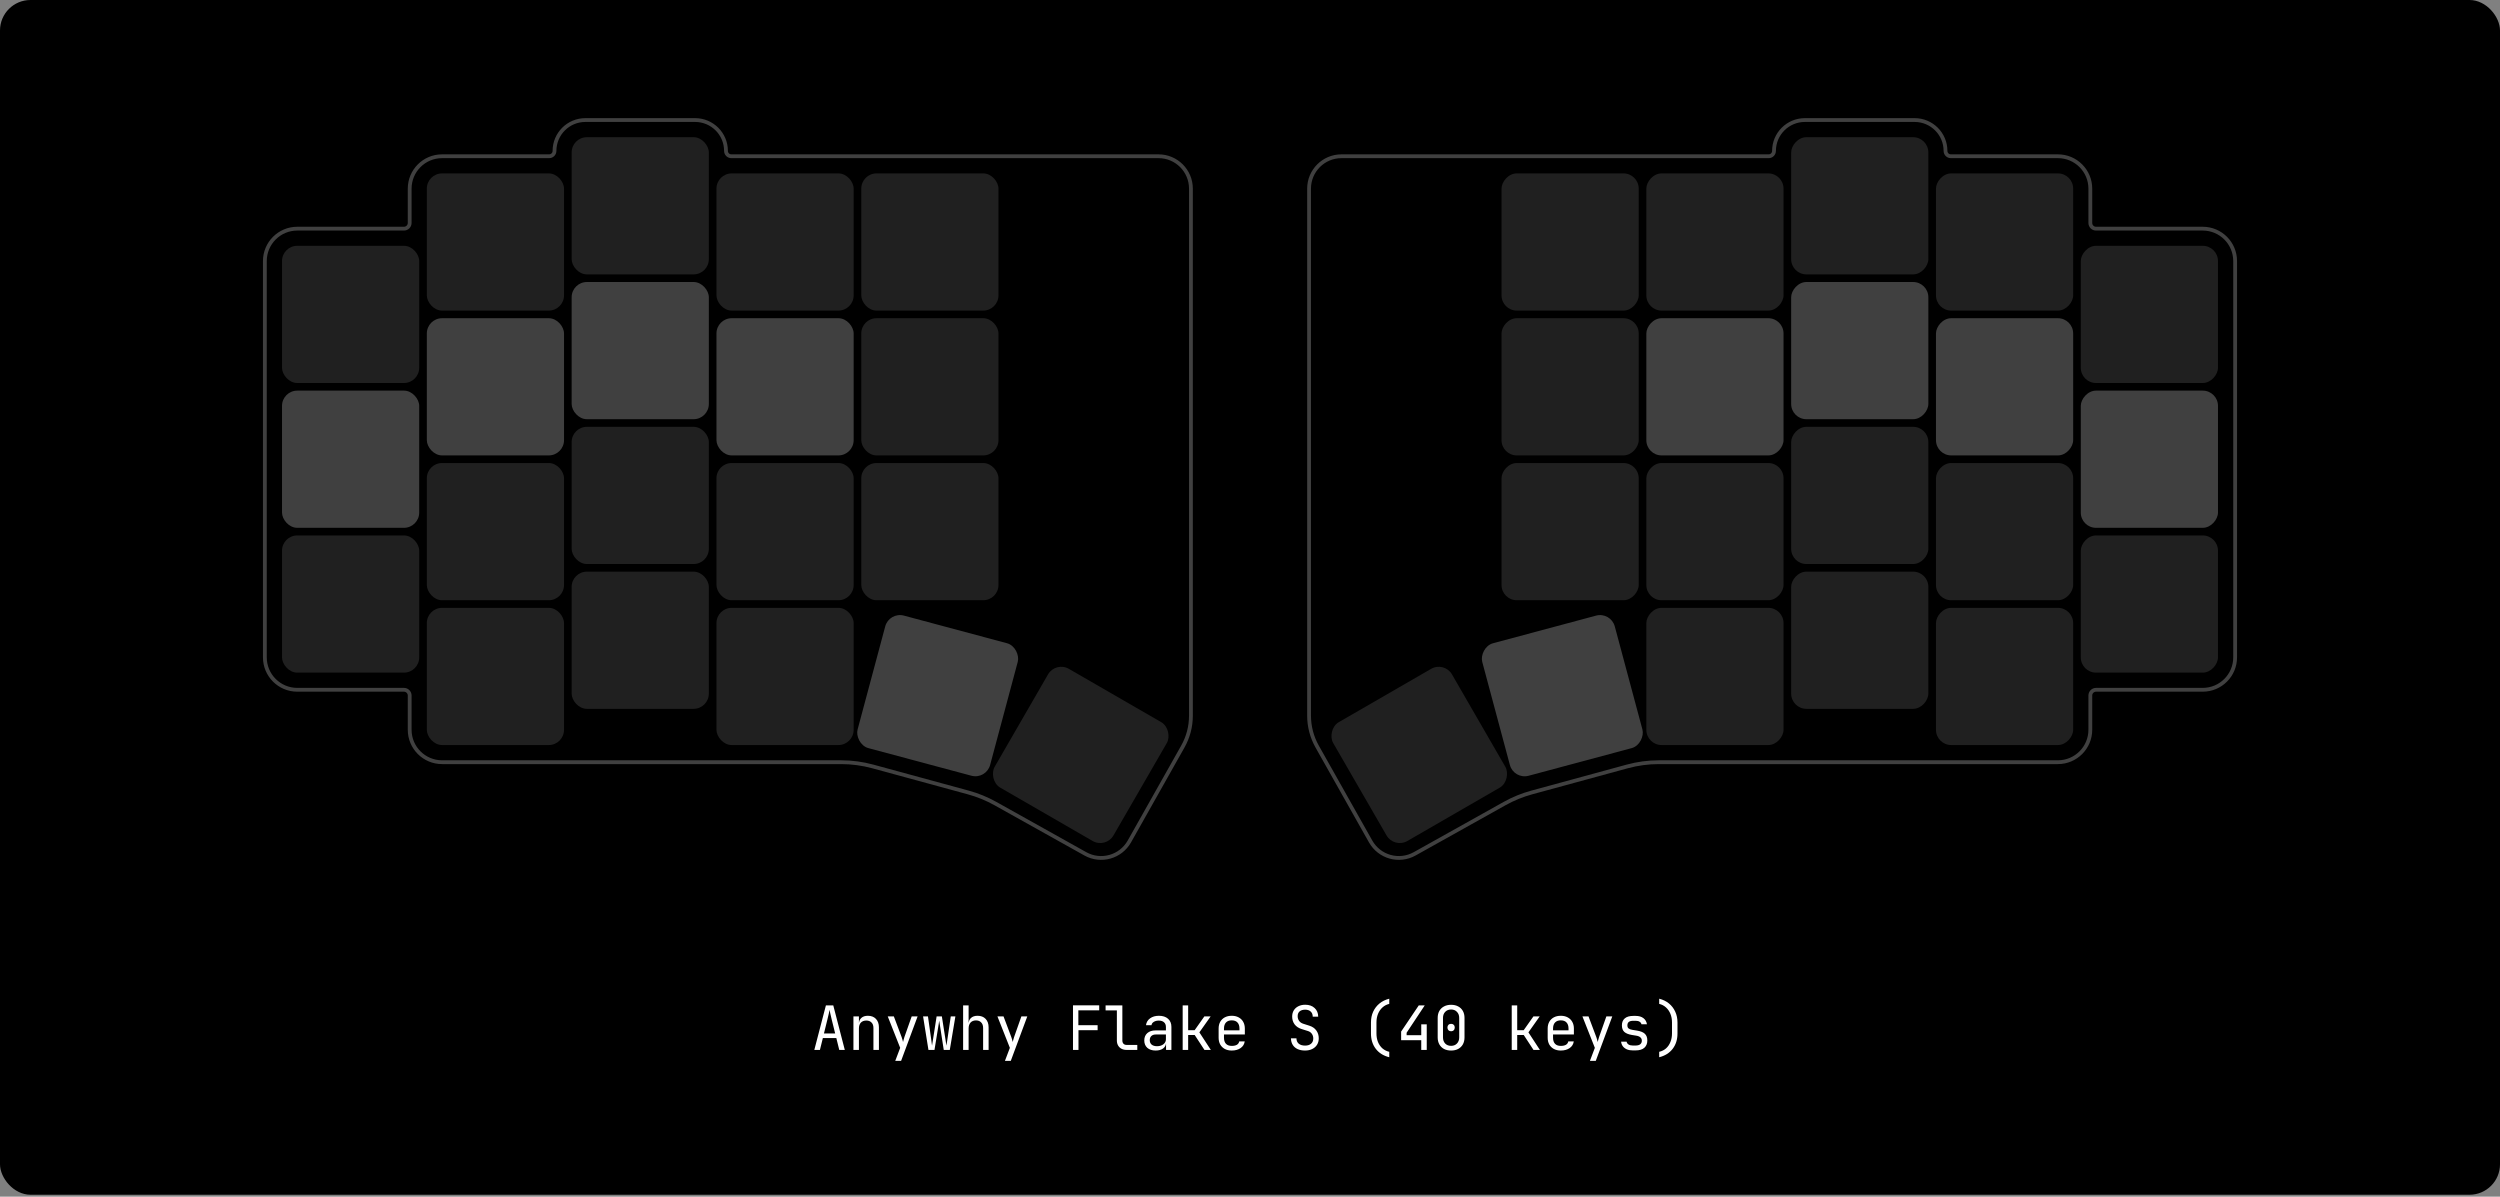 <svg width="328" height="157" viewBox="0 0 328 157" fill="none" xmlns="http://www.w3.org/2000/svg">
<rect x="0" y="0" width="328" height="157" fill="#808080" stroke="none"/>
<rect width="328" height="156.75" rx="4" fill="black"/>
<rect x="37" y="32.25" width="18" height="18" rx="2" fill="#202020"/>
<rect x="37" y="51.25" width="18" height="18" rx="2" fill="#404040"/>
<rect x="37" y="70.25" width="18" height="18" rx="2" fill="#202020"/>
<rect x="56" y="79.75" width="18" height="18" rx="2" fill="#202020"/>
<rect x="56" y="22.75" width="18" height="18" rx="2" fill="#202020"/>
<rect x="56" y="41.75" width="18" height="18" rx="2" fill="#404040"/>
<rect x="56" y="60.75" width="18" height="18" rx="2" fill="#202020"/>
<rect x="75" y="75" width="18" height="18" rx="2" fill="#202020"/>
<rect x="75" y="18" width="18" height="18" rx="2" fill="#202020"/>
<rect x="75" y="37" width="18" height="18" rx="2" fill="#404040"/>
<rect x="75" y="56" width="18" height="18" rx="2" fill="#202020"/>
<rect x="94" y="79.75" width="18" height="18" rx="2" fill="#202020"/>
<rect x="94" y="22.75" width="18" height="18" rx="2" fill="#202020"/>
<rect x="94" y="41.75" width="18" height="18" rx="2" fill="#404040"/>
<rect x="94" y="60.75" width="18" height="18" rx="2" fill="#202020"/>
<rect x="116.659" y="80.25" width="18" height="18" rx="2" transform="rotate(15 116.659 80.25)" fill="#404040"/>
<rect x="113" y="22.75" width="18" height="18" rx="2" fill="#202020"/>
<rect x="113" y="41.75" width="18" height="18" rx="2" fill="#202020"/>
<rect x="113" y="60.75" width="18" height="18" rx="2" fill="#202020"/>
<rect x="138.5" y="86.75" width="18" height="18" rx="2" transform="rotate(30 138.5 86.75)" fill="#202020"/>
<path d="M34.75 34.25V86.25C34.75 88.597 36.653 90.5 39 90.5H53C53.414 90.5 53.75 90.836 53.75 91.25V95.75C53.75 98.097 55.653 100 58 100H110.357C111.757 100 113.151 100.187 114.501 100.555L127.047 103.976C128.281 104.313 129.469 104.799 130.586 105.423L142.398 112.024C144.442 113.166 147.025 112.44 148.174 110.399L155.188 97.948C155.884 96.712 156.25 95.318 156.25 93.899V24.75C156.25 22.403 154.347 20.5 152 20.5H95.95C95.563 20.5 95.25 20.187 95.25 19.8C95.25 17.563 93.437 15.75 91.2 15.75H76.8C74.563 15.75 72.75 17.563 72.75 19.8C72.75 20.187 72.437 20.5 72.05 20.5H58C55.653 20.5 53.75 22.403 53.75 24.75V29.25C53.75 29.664 53.414 30 53 30H39C36.653 30 34.75 31.903 34.75 34.25Z" stroke="#404040" stroke-width="0.5"/>
<rect width="18" height="18" rx="2" transform="matrix(-1 0 0 1 291 32.25)" fill="#202020"/>
<rect width="18" height="18" rx="2" transform="matrix(-1 0 0 1 291 51.25)" fill="#404040"/>
<rect width="18" height="18" rx="2" transform="matrix(-1 0 0 1 291 70.25)" fill="#202020"/>
<rect width="18" height="18" rx="2" transform="matrix(-1 0 0 1 272 79.75)" fill="#202020"/>
<rect width="18" height="18" rx="2" transform="matrix(-1 0 0 1 272 22.75)" fill="#202020"/>
<rect width="18" height="18" rx="2" transform="matrix(-1 0 0 1 272 41.75)" fill="#404040"/>
<rect width="18" height="18" rx="2" transform="matrix(-1 0 0 1 272 60.75)" fill="#202020"/>
<rect width="18" height="18" rx="2" transform="matrix(-1 0 0 1 253 75)" fill="#202020"/>
<rect width="18" height="18" rx="2" transform="matrix(-1 0 0 1 253 18)" fill="#202020"/>
<rect width="18" height="18" rx="2" transform="matrix(-1 0 0 1 253 37)" fill="#404040"/>
<rect width="18" height="18" rx="2" transform="matrix(-1 0 0 1 253 56)" fill="#202020"/>
<rect width="18" height="18" rx="2" transform="matrix(-1 0 0 1 234 79.75)" fill="#202020"/>
<rect width="18" height="18" rx="2" transform="matrix(-1 0 0 1 234 22.75)" fill="#202020"/>
<rect width="18" height="18" rx="2" transform="matrix(-1 0 0 1 234 41.75)" fill="#404040"/>
<rect width="18" height="18" rx="2" transform="matrix(-1 0 0 1 234 60.75)" fill="#202020"/>
<rect width="18" height="18" rx="2" transform="matrix(-0.966 0.259 0.259 0.966 211.341 80.25)" fill="#404040"/>
<rect width="18" height="18" rx="2" transform="matrix(-1 0 0 1 215 22.75)" fill="#202020"/>
<rect width="18" height="18" rx="2" transform="matrix(-1 0 0 1 215 41.75)" fill="#202020"/>
<rect width="18" height="18" rx="2" transform="matrix(-1 0 0 1 215 60.75)" fill="#202020"/>
<rect width="18" height="18" rx="2" transform="matrix(-0.866 0.5 0.5 0.866 189.5 86.75)" fill="#202020"/>
<path d="M293.25 34.25V86.25C293.25 88.597 291.347 90.5 289 90.5H275C274.586 90.5 274.25 90.836 274.25 91.25V95.75C274.25 98.097 272.347 100 270 100H217.643C216.243 100 214.849 100.187 213.499 100.555L200.953 103.976C199.719 104.313 198.531 104.799 197.414 105.423L185.602 112.024C183.558 113.166 180.975 112.44 179.826 110.399L172.812 97.948C172.116 96.712 171.75 95.318 171.75 93.899V24.75C171.75 22.403 173.653 20.5 176 20.5H232.05C232.437 20.5 232.75 20.187 232.75 19.8C232.75 17.563 234.563 15.75 236.8 15.75H251.2C253.437 15.75 255.25 17.563 255.25 19.8C255.25 20.187 255.563 20.5 255.95 20.5H270C272.347 20.5 274.25 22.403 274.25 24.75V29.25C274.25 29.664 274.586 30 275 30H289C291.347 30 293.25 31.903 293.25 34.25Z" stroke="#404040" stroke-width="0.5"/>
<path d="M106.838 137.75L108.358 131.91H109.326L110.838 137.75H110.11L109.726 136.198H107.958L107.574 137.75H106.838ZM108.102 135.59H109.574L109.126 133.79C109.04 133.449 108.974 133.163 108.926 132.934C108.878 132.705 108.848 132.555 108.838 132.486C108.827 132.555 108.798 132.705 108.75 132.934C108.702 133.163 108.635 133.446 108.549 133.782L108.102 135.59ZM111.97 137.75V133.35H112.69V134.19H112.842L112.69 134.358C112.69 134.011 112.794 133.745 113.002 133.558C113.21 133.366 113.498 133.27 113.866 133.27C114.309 133.27 114.661 133.406 114.922 133.678C115.184 133.95 115.314 134.321 115.314 134.79V137.75H114.594V134.87C114.594 134.555 114.509 134.315 114.338 134.15C114.173 133.979 113.946 133.894 113.658 133.894C113.36 133.894 113.122 133.985 112.946 134.166C112.776 134.347 112.69 134.609 112.69 134.95V137.75H111.97ZM117.455 139.19L118.103 137.478L116.471 133.35H117.271L118.295 136.07C118.333 136.161 118.367 136.27 118.399 136.398C118.431 136.521 118.458 136.625 118.479 136.71C118.501 136.625 118.527 136.521 118.559 136.398C118.591 136.27 118.623 136.161 118.655 136.07L119.615 133.35H120.391L118.223 139.19H117.455ZM121.812 137.75L121.108 133.35H121.748L122.188 136.47C122.204 136.587 122.22 136.715 122.236 136.854C122.257 136.987 122.273 137.099 122.284 137.19C122.295 137.099 122.311 136.987 122.332 136.854C122.359 136.715 122.38 136.587 122.396 136.47L122.884 133.35H123.572L124.06 136.47C124.076 136.587 124.095 136.715 124.116 136.854C124.143 136.987 124.161 137.099 124.172 137.19C124.183 137.099 124.199 136.987 124.22 136.854C124.247 136.715 124.268 136.587 124.284 136.47L124.74 133.35H125.348L124.612 137.75H123.82L123.348 134.71C123.327 134.561 123.303 134.411 123.276 134.262C123.249 134.113 123.231 133.995 123.22 133.91C123.209 133.995 123.193 134.113 123.172 134.262C123.151 134.411 123.127 134.561 123.1 134.71L122.604 137.75H121.812ZM126.361 137.75V131.91H127.081V133.35V134.19H127.233L127.081 134.358C127.081 134.011 127.185 133.745 127.393 133.558C127.601 133.366 127.889 133.27 128.257 133.27C128.7 133.27 129.052 133.406 129.313 133.678C129.574 133.95 129.705 134.321 129.705 134.79V137.75H128.985V134.87C128.985 134.555 128.9 134.313 128.729 134.142C128.564 133.966 128.337 133.878 128.049 133.878C127.75 133.878 127.513 133.971 127.337 134.158C127.166 134.345 127.081 134.609 127.081 134.95V137.75H126.361ZM131.846 139.19L132.494 137.478L130.862 133.35H131.662L132.686 136.07C132.723 136.161 132.758 136.27 132.79 136.398C132.822 136.521 132.849 136.625 132.87 136.71C132.891 136.625 132.918 136.521 132.95 136.398C132.982 136.27 133.014 136.161 133.046 136.07L134.006 133.35H134.782L132.614 139.19H131.846ZM140.776 137.75V131.902H144.216V132.558H141.48V134.502H144.008V135.158H141.496V137.75H140.776ZM147.813 137.75C147.557 137.75 147.333 137.699 147.141 137.598C146.949 137.497 146.799 137.353 146.693 137.166C146.586 136.979 146.533 136.761 146.533 136.51V132.566H145.053V131.91H147.253V136.51C147.253 136.691 147.303 136.835 147.405 136.942C147.506 137.043 147.642 137.094 147.813 137.094H149.213V137.75H147.813ZM151.625 137.83C151.161 137.83 150.796 137.713 150.529 137.478C150.263 137.238 150.129 136.915 150.129 136.51C150.129 136.099 150.263 135.777 150.529 135.542C150.796 135.307 151.156 135.19 151.609 135.19H152.969V134.75C152.969 134.478 152.887 134.27 152.721 134.126C152.561 133.977 152.332 133.902 152.033 133.902C151.772 133.902 151.553 133.958 151.377 134.07C151.201 134.177 151.1 134.323 151.073 134.51H150.353C150.401 134.131 150.58 133.83 150.889 133.606C151.199 133.382 151.585 133.27 152.049 133.27C152.556 133.27 152.956 133.401 153.249 133.662C153.543 133.923 153.689 134.278 153.689 134.726V137.75H152.985V136.91H152.865L152.985 136.79C152.985 137.11 152.86 137.363 152.609 137.55C152.364 137.737 152.036 137.83 151.625 137.83ZM151.801 137.262C152.143 137.262 152.423 137.177 152.641 137.006C152.86 136.835 152.969 136.617 152.969 136.35V135.726H151.625C151.385 135.726 151.196 135.793 151.057 135.926C150.919 136.059 150.849 136.241 150.849 136.47C150.849 136.715 150.932 136.91 151.097 137.054C151.268 137.193 151.503 137.262 151.801 137.262ZM155.166 137.75V131.91H155.886V135.166H156.734L158.014 133.35H158.838L157.358 135.446L158.862 137.75H158.022L156.742 135.79H155.886V137.75H155.166ZM161.603 137.83C161.256 137.83 160.952 137.761 160.691 137.622C160.435 137.483 160.235 137.289 160.091 137.038C159.952 136.782 159.883 136.486 159.883 136.15V134.95C159.883 134.609 159.952 134.313 160.091 134.062C160.235 133.811 160.435 133.617 160.691 133.478C160.952 133.339 161.256 133.27 161.603 133.27C161.95 133.27 162.251 133.339 162.507 133.478C162.768 133.617 162.968 133.811 163.107 134.062C163.251 134.313 163.323 134.609 163.323 134.95V135.726H160.587V136.15C160.587 136.497 160.675 136.763 160.851 136.95C161.027 137.131 161.278 137.222 161.603 137.222C161.88 137.222 162.104 137.174 162.275 137.078C162.446 136.977 162.55 136.827 162.587 136.63H163.307C163.259 136.998 163.078 137.291 162.763 137.51C162.454 137.723 162.067 137.83 161.603 137.83ZM162.619 135.246V134.95C162.619 134.603 162.531 134.337 162.355 134.15C162.184 133.963 161.934 133.87 161.603 133.87C161.278 133.87 161.027 133.963 160.851 134.15C160.675 134.337 160.587 134.603 160.587 134.95V135.182H162.675L162.619 135.246ZM171.229 137.83C170.845 137.83 170.514 137.766 170.237 137.638C169.965 137.51 169.754 137.326 169.605 137.086C169.456 136.846 169.378 136.561 169.373 136.23H170.093C170.093 136.523 170.192 136.755 170.389 136.926C170.592 137.097 170.872 137.182 171.229 137.182C171.565 137.182 171.826 137.099 172.013 136.934C172.205 136.769 172.301 136.539 172.301 136.246C172.301 136.011 172.237 135.806 172.109 135.63C171.986 135.454 171.808 135.331 171.573 135.262L170.781 135.014C170.381 134.891 170.072 134.686 169.853 134.398C169.64 134.11 169.533 133.771 169.533 133.382C169.533 133.067 169.602 132.795 169.741 132.566C169.885 132.331 170.085 132.15 170.341 132.022C170.597 131.889 170.898 131.822 171.245 131.822C171.757 131.822 172.168 131.966 172.477 132.254C172.786 132.537 172.944 132.915 172.949 133.39H172.229C172.229 133.102 172.141 132.878 171.965 132.718C171.794 132.553 171.552 132.47 171.237 132.47C170.928 132.47 170.685 132.545 170.509 132.694C170.338 132.843 170.253 133.051 170.253 133.318C170.253 133.558 170.317 133.766 170.445 133.942C170.573 134.118 170.757 134.243 170.997 134.318L171.797 134.574C172.186 134.697 172.488 134.905 172.701 135.198C172.914 135.491 173.021 135.835 173.021 136.23C173.021 136.55 172.946 136.83 172.797 137.07C172.648 137.31 172.437 137.497 172.165 137.63C171.898 137.763 171.586 137.83 171.229 137.83ZM182.271 138.71C181.513 138.523 180.924 138.155 180.503 137.606C180.081 137.057 179.871 136.385 179.871 135.59V134.15C179.871 133.627 179.967 133.155 180.159 132.734C180.356 132.307 180.633 131.947 180.991 131.654C181.353 131.361 181.78 131.153 182.271 131.03V131.71C181.929 131.79 181.633 131.945 181.383 132.174C181.132 132.398 180.937 132.678 180.799 133.014C180.66 133.35 180.591 133.729 180.591 134.15V135.59C180.591 136.001 180.657 136.374 180.791 136.71C180.929 137.046 181.124 137.326 181.375 137.55C181.631 137.769 181.929 137.918 182.271 137.998V138.71ZM186.468 137.75V136.47H183.828V135.342L186.14 131.91H186.924L184.548 135.494V135.814H186.468V134.39H187.188V137.75H186.468ZM190.384 137.83C190.027 137.83 189.715 137.761 189.448 137.622C189.187 137.478 188.984 137.278 188.84 137.022C188.696 136.761 188.624 136.457 188.624 136.11V133.55C188.624 133.198 188.696 132.894 188.84 132.638C188.984 132.382 189.187 132.185 189.448 132.046C189.715 131.902 190.027 131.83 190.384 131.83C190.747 131.83 191.059 131.902 191.32 132.046C191.582 132.185 191.784 132.382 191.928 132.638C192.072 132.894 192.144 133.198 192.144 133.55V136.11C192.144 136.457 192.072 136.761 191.928 137.022C191.784 137.278 191.579 137.478 191.312 137.622C191.051 137.761 190.742 137.83 190.384 137.83ZM190.384 137.214C190.704 137.214 190.96 137.113 191.152 136.91C191.35 136.702 191.448 136.435 191.448 136.11V133.55C191.448 133.225 191.35 132.961 191.152 132.758C190.96 132.55 190.704 132.446 190.384 132.446C190.064 132.446 189.806 132.55 189.608 132.758C189.416 132.961 189.32 133.225 189.32 133.55V136.11C189.32 136.435 189.416 136.702 189.608 136.91C189.806 137.113 190.064 137.214 190.384 137.214ZM190.384 135.302C190.24 135.302 190.123 135.257 190.032 135.166C189.947 135.075 189.904 134.955 189.904 134.806C189.904 134.662 189.947 134.547 190.032 134.462C190.123 134.371 190.24 134.326 190.384 134.326C190.528 134.326 190.643 134.371 190.728 134.462C190.819 134.547 190.864 134.662 190.864 134.806C190.864 134.955 190.819 135.075 190.728 135.166C190.643 135.257 190.528 135.302 190.384 135.302ZM198.338 137.75V131.91H199.058V135.166H199.906L201.186 133.35H202.01L200.53 135.446L202.034 137.75H201.194L199.914 135.79H199.058V137.75H198.338ZM204.775 137.83C204.428 137.83 204.124 137.761 203.863 137.622C203.607 137.483 203.407 137.289 203.263 137.038C203.124 136.782 203.055 136.486 203.055 136.15V134.95C203.055 134.609 203.124 134.313 203.263 134.062C203.407 133.811 203.607 133.617 203.863 133.478C204.124 133.339 204.428 133.27 204.775 133.27C205.122 133.27 205.423 133.339 205.679 133.478C205.94 133.617 206.14 133.811 206.279 134.062C206.423 134.313 206.495 134.609 206.495 134.95V135.726H203.759V136.15C203.759 136.497 203.847 136.763 204.023 136.95C204.199 137.131 204.45 137.222 204.775 137.222C205.052 137.222 205.276 137.174 205.447 137.078C205.618 136.977 205.722 136.827 205.759 136.63H206.479C206.431 136.998 206.25 137.291 205.935 137.51C205.626 137.723 205.239 137.83 204.775 137.83ZM205.791 135.246V134.95C205.791 134.603 205.703 134.337 205.527 134.15C205.356 133.963 205.106 133.87 204.775 133.87C204.45 133.87 204.199 133.963 204.023 134.15C203.847 134.337 203.759 134.603 203.759 134.95V135.182H205.847L205.791 135.246ZM208.596 139.19L209.244 137.478L207.612 133.35H208.412L209.436 136.07C209.473 136.161 209.508 136.27 209.54 136.398C209.572 136.521 209.599 136.625 209.62 136.71C209.641 136.625 209.668 136.521 209.7 136.398C209.732 136.27 209.764 136.161 209.796 136.07L210.756 133.35H211.532L209.364 139.19H208.596ZM214.233 137.814C213.934 137.814 213.673 137.769 213.449 137.678C213.23 137.582 213.054 137.449 212.921 137.278C212.793 137.107 212.715 136.905 212.689 136.67H213.409C213.441 136.825 213.526 136.947 213.665 137.038C213.809 137.129 213.998 137.174 214.233 137.174H214.569C214.851 137.174 215.062 137.118 215.201 137.006C215.339 136.889 215.409 136.734 215.409 136.542C215.409 136.355 215.345 136.209 215.217 136.102C215.094 135.99 214.91 135.915 214.665 135.878L214.073 135.782C213.641 135.707 213.318 135.574 213.105 135.382C212.897 135.185 212.793 134.899 212.793 134.526C212.793 134.131 212.918 133.827 213.169 133.614C213.419 133.395 213.795 133.286 214.297 133.286H214.601C215.022 133.286 215.361 133.385 215.617 133.582C215.873 133.779 216.027 134.046 216.081 134.382H215.361C215.329 134.243 215.249 134.134 215.121 134.054C214.993 133.969 214.819 133.926 214.601 133.926H214.297C214.025 133.926 213.825 133.977 213.697 134.078C213.574 134.179 213.513 134.331 213.513 134.534C213.513 134.715 213.566 134.849 213.673 134.934C213.779 135.019 213.947 135.081 214.177 135.118L214.769 135.214C215.243 135.289 215.587 135.427 215.801 135.63C216.019 135.833 216.129 136.126 216.129 136.51C216.129 136.915 215.998 137.235 215.737 137.47C215.481 137.699 215.091 137.814 214.569 137.814H214.233ZM217.686 138.71V137.998C218.032 137.918 218.331 137.769 218.582 137.55C218.832 137.326 219.024 137.046 219.158 136.71C219.296 136.374 219.366 136.001 219.366 135.59V134.15C219.366 133.729 219.296 133.35 219.158 133.014C219.019 132.678 218.824 132.398 218.574 132.174C218.323 131.945 218.027 131.79 217.686 131.71V131.03C218.182 131.153 218.608 131.361 218.966 131.654C219.323 131.947 219.598 132.307 219.79 132.734C219.987 133.155 220.086 133.627 220.086 134.15V135.59C220.086 136.385 219.875 137.057 219.454 137.606C219.032 138.155 218.443 138.523 217.686 138.71Z" fill="white"/>
</svg>
